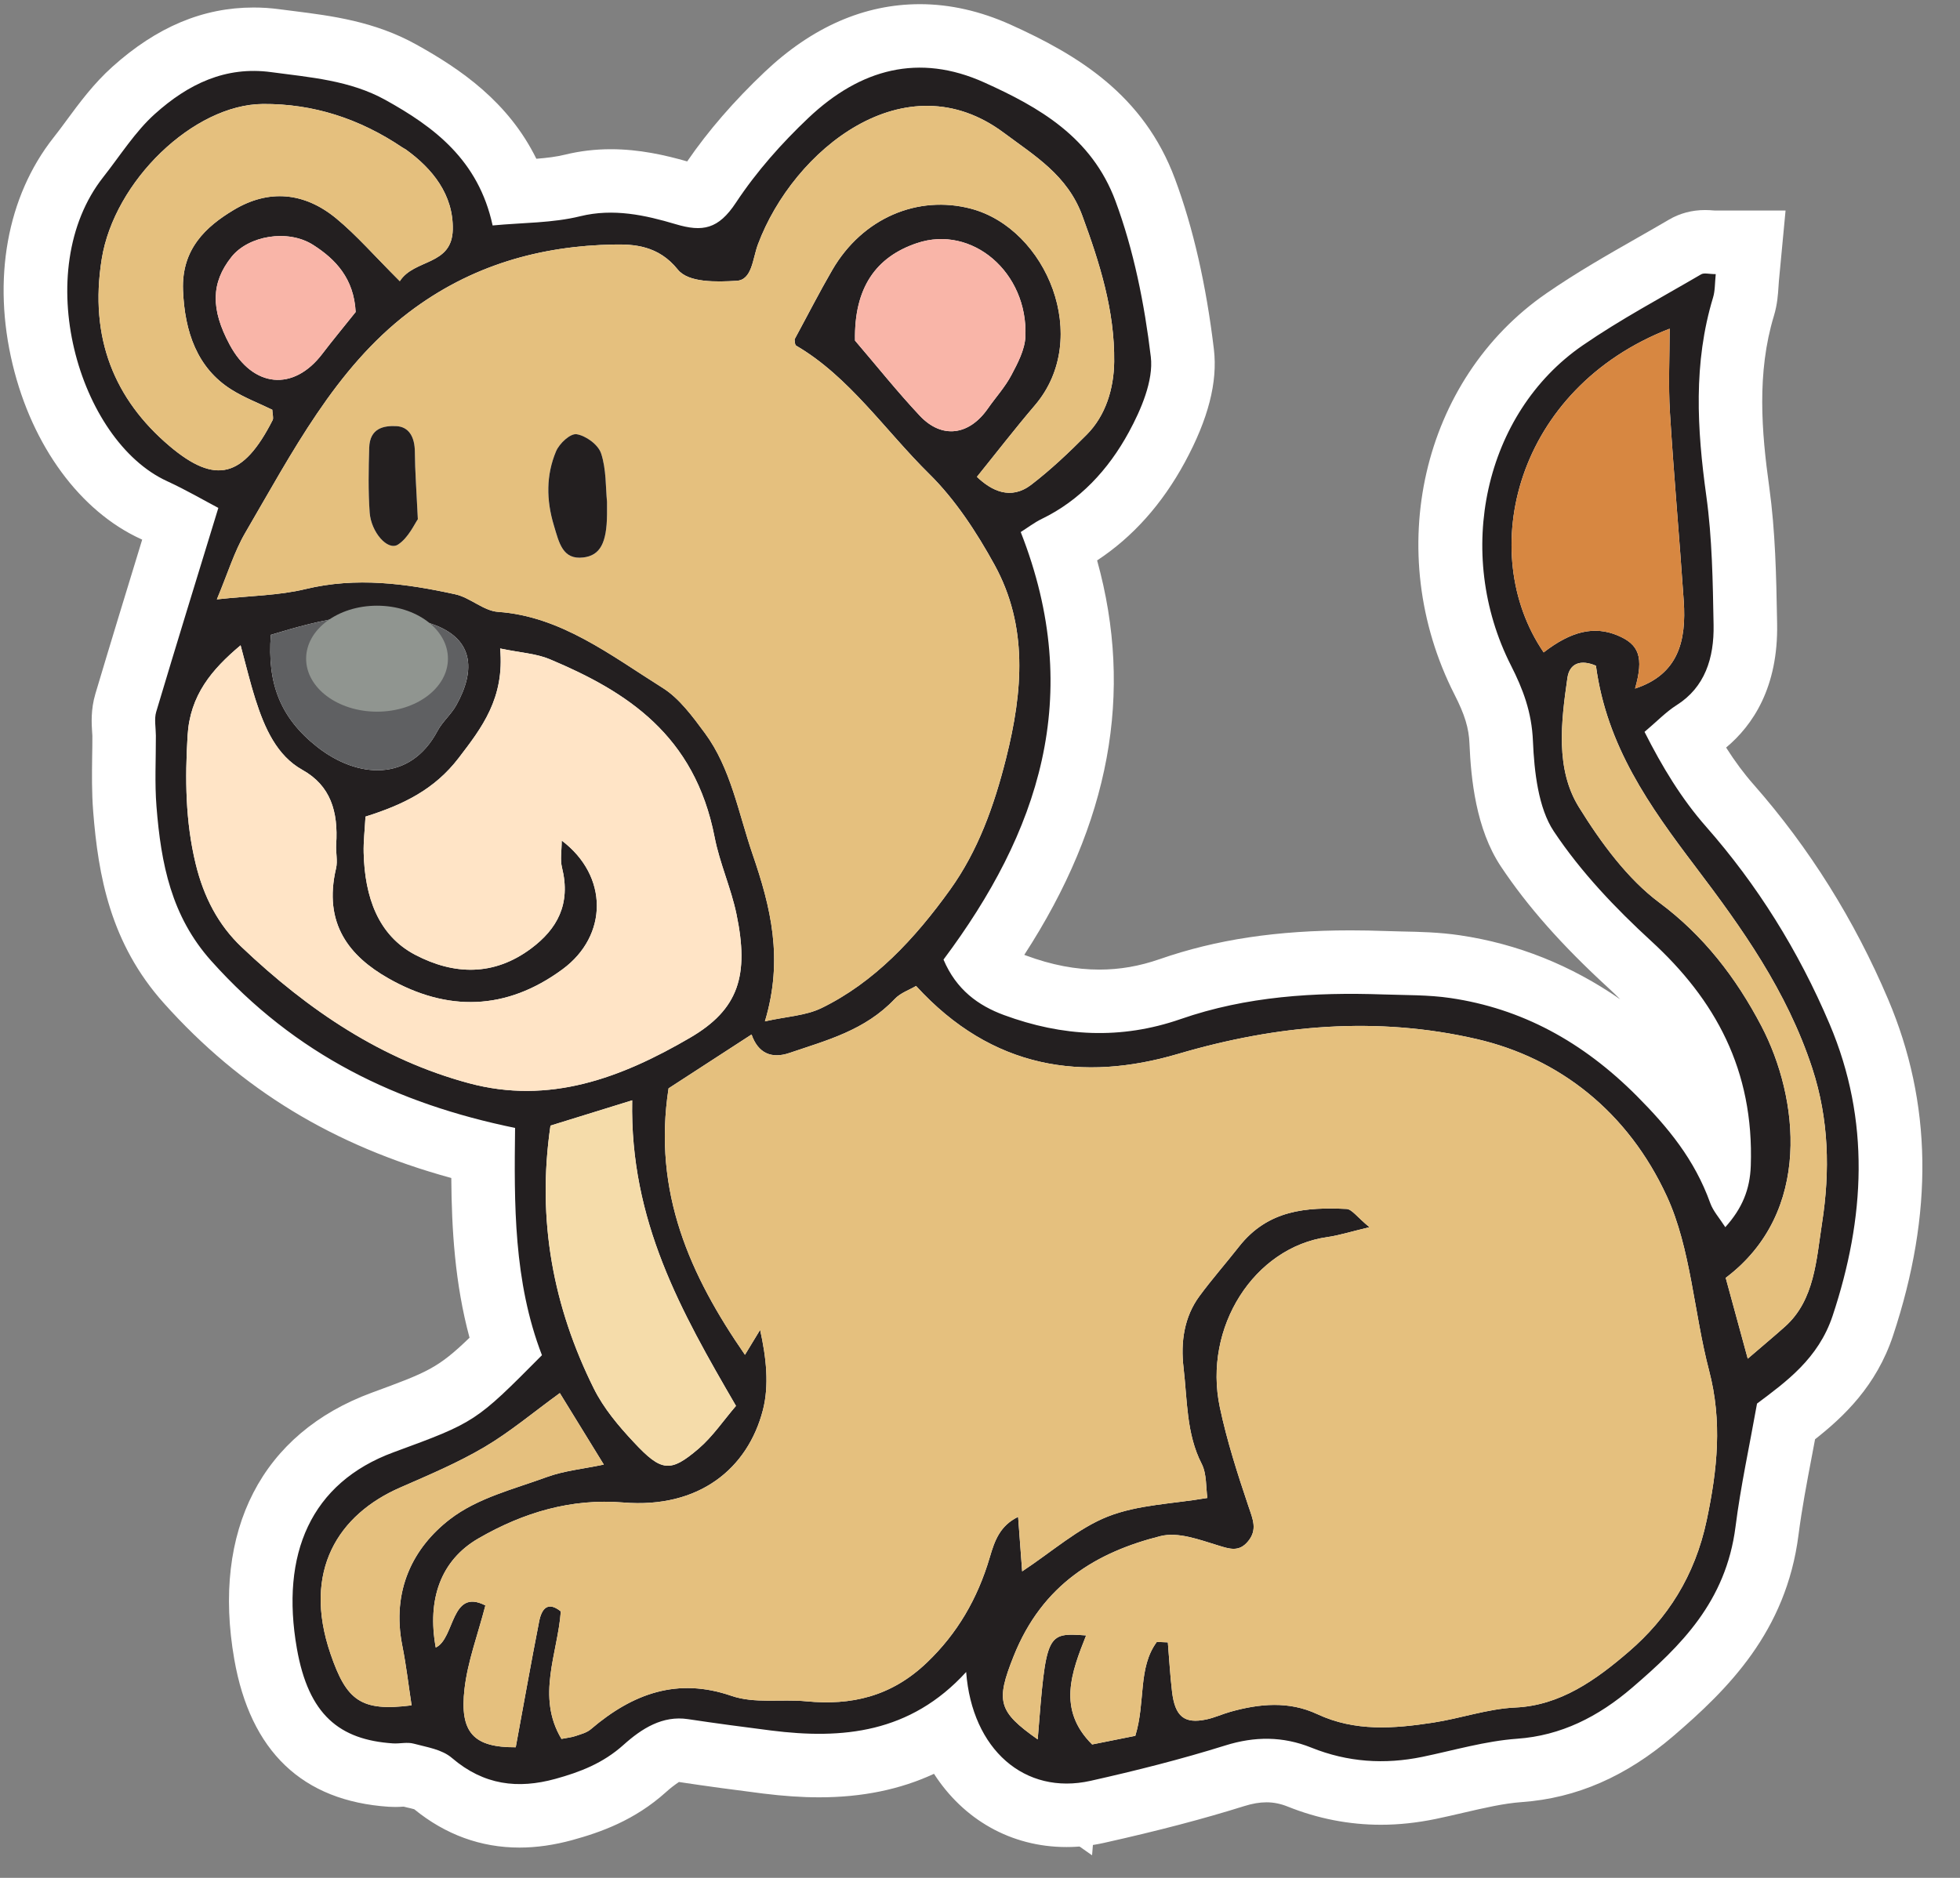 <?xml version="1.0" encoding="UTF-8" standalone="no"?><!DOCTYPE svg PUBLIC "-//W3C//DTD SVG 1.1//EN" "http://www.w3.org/Graphics/SVG/1.1/DTD/svg11.dtd"><svg width="100%" height="100%" viewBox="0 0 48 46" version="1.1" xmlns="http://www.w3.org/2000/svg" xmlns:xlink="http://www.w3.org/1999/xlink" xml:space="preserve" xmlns:serif="http://www.serif.com/" style="fill-rule:evenodd;clip-rule:evenodd;stroke-linejoin:round;stroke-miterlimit:2;"><rect x="0" y="0" width="48" height="46" fill="#808080" stroke="none"/><g><path d="M6.838,7.315c0,0 -0.003,-0.003 -0.005,-0.004l0.005,0.004Zm0.036,0.131l0.056,-0.07c-0.025,-0.018 -0.053,-0.037 -0.084,-0.057c0,0.001 0.024,0.019 0.024,0.019c-0.012,0 -0.023,0.001 -0.033,0.002c0.004,0.01 0.013,0.045 0.037,0.106m15.744,0.475c0.216,0.259 0.426,0.508 0.635,0.749c0.06,-0.081 0.112,-0.154 0.142,-0.208c0.048,-0.092 0.133,-0.25 0.164,-0.334c-0.002,-0.22 -0.078,-0.426 -0.214,-0.566c-0.09,-0.095 -0.198,-0.15 -0.294,-0.15c-0.032,0 -0.066,0.006 -0.101,0.018c-0.184,0.063 -0.342,0.116 -0.414,0.393l0.082,0.098Zm16.448,5.975c0.186,0 0.37,0.017 0.554,0.054c-0.026,-0.363 -0.055,-0.727 -0.083,-1.089c-0.049,-0.623 -0.097,-1.246 -0.14,-1.869c-0.291,0.377 -0.511,0.799 -0.654,1.258c-0.174,0.562 -0.212,1.141 -0.119,1.679c0.147,-0.022 0.293,-0.033 0.442,-0.033m-30.699,2.809c0.09,0.136 0.212,0.25 0.363,0.369c0.24,0.189 0.436,0.239 0.513,0.239c0.007,-0.001 0.049,-0.043 0.1,-0.139c0.113,-0.214 0.24,-0.381 0.347,-0.51c-0.164,-0.027 -0.331,-0.041 -0.506,-0.041c-0.263,0 -0.531,0.029 -0.817,0.082m-2.215,3.164c0.03,0.329 0.08,0.631 0.151,0.923c0.075,0.31 0.175,0.572 0.306,0.798c0.016,-0.198 0.045,-0.381 0.079,-0.547l0,-0.004c-0.011,-0.153 -0.017,-0.306 -0.007,-0.455c0.018,-0.281 -0.021,-0.374 -0.021,-0.375c-0.186,-0.102 -0.355,-0.216 -0.508,-0.34m4.322,1.218c0.064,0.739 0.323,0.875 0.415,0.923c0.24,0.126 0.453,0.19 0.636,0.19c0.115,0 0.298,-0.022 0.553,-0.213c0.164,-0.122 0.197,-0.19 0.197,-0.192c0,0 0.009,-0.049 -0.022,-0.17c-0.087,-0.353 -0.071,-0.659 -0.058,-0.883c0.002,-0.048 0.006,-0.098 0.006,-0.152l0,-0.758c-0.538,0.594 -1.135,0.98 -1.727,1.255m1.984,-7.638c1.629,0.157 2.906,0.988 4.036,1.724c0.189,0.122 0.376,0.244 0.564,0.362c0.654,0.41 1.1,1.016 1.459,1.504c0.628,0.85 0.907,1.797 1.154,2.633c0.073,0.251 0.147,0.502 0.232,0.747c0.229,0.669 0.454,1.399 0.555,2.203c0.514,-0.431 1.021,-1.003 1.549,-1.738c0.477,-0.666 0.823,-1.494 1.124,-2.688c0.406,-1.613 0.365,-2.693 -0.136,-3.608c-0.45,-0.821 -0.885,-1.433 -1.33,-1.871c-0.378,-0.373 -0.724,-0.762 -1.057,-1.137c-0.629,-0.708 -1.221,-1.377 -1.894,-1.769c-0.255,-0.145 -0.7,-0.505 -0.792,-1.24l-0.03,-0.127c-0.092,0.003 -0.283,0.005 -0.284,0.005c-0.381,0 -1.525,-0.002 -2.223,-0.873c-0.011,-0.015 -0.062,-0.031 -0.235,-0.031l-0.083,0.001c-1.62,0.028 -2.968,0.47 -4.122,1.351c-1.234,0.942 -2.099,2.351 -2.977,3.869c0.3,-0.036 0.607,-0.053 0.924,-0.053c0.985,0 1.903,0.174 2.592,0.326c0.385,0.085 0.682,0.248 0.897,0.368c0.026,0.013 0.051,0.028 0.077,0.042m2.235,5.9c0.946,0.714 1.484,1.754 1.478,2.856c-0.004,0.883 -0.358,1.718 -0.987,2.368c0.294,-0.14 0.604,-0.305 0.933,-0.498c0.479,-0.279 0.607,-0.353 0.395,-1.366c-0.047,-0.229 -0.13,-0.483 -0.218,-0.751c-0.111,-0.343 -0.238,-0.732 -0.321,-1.155c-0.294,-1.517 -1.136,-2.288 -2.482,-2.938c-0.061,0.149 -0.129,0.291 -0.2,0.426l1.402,1.058Zm16.523,20.86c0.602,0 1.174,0.125 1.7,0.37c0.261,0.123 0.553,0.18 0.919,0.18c0.338,0 0.707,-0.05 1.023,-0.098c0.227,-0.034 0.453,-0.088 0.679,-0.141c0.446,-0.103 0.95,-0.22 1.502,-0.246c0.598,-0.027 1.167,-0.418 1.839,-0.996c0.74,-0.638 1.197,-1.41 1.398,-2.362c0.268,-1.274 0.29,-2.129 0.074,-2.95c-0.151,-0.577 -0.254,-1.154 -0.353,-1.712c-0.153,-0.857 -0.298,-1.667 -0.587,-2.295c-0.728,-1.582 -1.971,-2.616 -3.593,-2.991c-0.812,-0.187 -1.656,-0.282 -2.51,-0.282c-1.282,0 -2.596,0.204 -4.017,0.622c-0.885,0.262 -1.747,0.394 -2.563,0.394c-1.64,0 -3.118,-0.515 -4.409,-1.535c-0.736,0.521 -1.519,0.779 -2.18,0.997l-0.305,0.102c-0.271,0.093 -0.545,0.14 -0.811,0.14c-0.261,0 -0.51,-0.045 -0.741,-0.129l-0.439,0.285c-0.042,0.853 0.102,1.675 0.455,2.55l0.999,-1.638l0.838,3.766c0.236,1.062 0.254,1.915 0.057,2.684c-0.548,2.13 -2.293,3.453 -4.554,3.453c-0.163,0 -0.33,-0.007 -0.501,-0.021c-0.109,-0.009 -0.215,-0.014 -0.32,-0.014l-0.009,0l0.535,0.434l-0.057,0.809c-0.012,0.174 -0.033,0.344 -0.059,0.507c0.522,-0.198 1.056,-0.296 1.606,-0.296c0.521,0 1.053,0.092 1.584,0.275c0.099,0.035 0.361,0.035 0.447,0.035l0.42,-0.003c0.205,0 0.411,0.005 0.613,0.025c0.117,0.01 0.231,0.017 0.344,0.017c0.574,0 0.989,-0.163 1.389,-0.546c0.527,-0.505 0.893,-1.122 1.117,-1.888c0.137,-0.463 0.421,-1.428 1.512,-1.954l2.06,-0.994l0.075,1.01c0.056,-0.025 0.113,-0.048 0.171,-0.071c0.362,-0.142 0.725,-0.234 1.078,-0.301c-0.091,-0.434 -0.125,-0.846 -0.156,-1.212c-0.013,-0.166 -0.027,-0.333 -0.046,-0.498c-0.128,-1.094 0.108,-2.084 0.683,-2.866c0.2,-0.27 0.411,-0.529 0.623,-0.787c0.124,-0.151 0.247,-0.301 0.368,-0.455c1.078,-1.375 2.485,-1.534 3.45,-1.534c0.16,0 0.321,0.004 0.483,0.012c0.662,0.027 1.07,0.418 1.29,0.628c0.05,0.048 0.11,0.106 0.188,0.17l2.418,1.986l-3.043,0.729c-0.151,0.036 -0.281,0.07 -0.398,0.101c-0.301,0.078 -0.536,0.135 -0.774,0.169c-0.385,0.054 -0.74,0.29 -1.003,0.664c-0.33,0.472 -0.451,1.07 -0.33,1.642c0.163,0.771 0.412,1.537 0.655,2.256c0.148,0.43 0.484,1.401 -0.279,2.332c-0.399,0.488 -0.953,0.758 -1.56,0.758c-0.039,0 -0.075,-0.002 -0.112,-0.004l0.068,0.832c0.369,-0.077 0.716,-0.115 1.049,-0.115m-18.491,5.049c-0.949,0 -1.815,-0.316 -2.58,-0.939c-0.058,-0.018 -0.12,-0.03 -0.179,-0.044c-0.027,-0.006 -0.053,-0.013 -0.08,-0.02c-0.079,0.005 -0.143,0.008 -0.207,0.008l-0.161,-0.005c-2.114,-0.142 -3.385,-1.356 -3.78,-3.609c-0.554,-3.162 0.673,-5.543 3.367,-6.534c1.354,-0.498 1.616,-0.594 2.394,-1.347c-0.359,-1.329 -0.438,-2.659 -0.447,-3.912c-2.892,-0.792 -5.151,-2.172 -7.038,-4.281c-1.312,-1.466 -1.608,-3.124 -1.732,-4.698c-0.037,-0.471 -0.03,-0.917 -0.025,-1.349c0.003,-0.168 0.006,-0.337 0.005,-0.504l-0.005,-0.078c-0.014,-0.21 -0.038,-0.561 0.08,-0.954c0.371,-1.245 0.752,-2.489 1.145,-3.773c-0.011,-0.005 -0.024,-0.011 -0.036,-0.017c-1.484,-0.68 -2.656,-2.277 -3.136,-4.271c-0.504,-2.089 -0.139,-4.116 1,-5.56c0.108,-0.135 0.213,-0.278 0.318,-0.421c0.311,-0.422 0.664,-0.901 1.122,-1.312c1.09,-0.979 2.221,-1.454 3.46,-1.454c0.208,0 0.42,0.013 0.638,0.043l0.347,0.044c0.923,0.117 1.971,0.249 2.995,0.817c1.1,0.609 2.262,1.413 2.945,2.801c0.259,-0.02 0.493,-0.049 0.704,-0.101c0.359,-0.088 0.737,-0.133 1.12,-0.133c0.696,0 1.329,0.144 1.87,0.299c0.513,-0.749 1.152,-1.486 1.901,-2.195c1.162,-1.099 2.439,-1.657 3.797,-1.657c0.735,0 1.482,0.169 2.22,0.501c1.638,0.74 3.259,1.71 4.028,3.779c0.444,1.193 0.765,2.598 0.953,4.176c0.095,0.801 -0.138,1.707 -0.712,2.766c-0.556,1.025 -1.276,1.83 -2.148,2.404c0.902,3.25 0.314,6.432 -1.784,9.662c0.012,0.005 0.026,0.011 0.04,0.015c0.631,0.234 1.219,0.346 1.799,0.346c0.5,0 0.983,-0.084 1.477,-0.256c1.383,-0.481 2.868,-0.705 4.676,-0.705c0.285,0 0.571,0.006 0.857,0.016l0.395,0.011c0.43,0.008 0.919,0.019 1.42,0.093c1.414,0.208 2.73,0.735 3.931,1.569c-0.094,-0.094 -0.192,-0.188 -0.293,-0.281c-1.142,-1.049 -1.978,-1.994 -2.63,-2.974c-0.615,-0.924 -0.733,-2.159 -0.769,-3.007c-0.015,-0.383 -0.115,-0.711 -0.369,-1.208c-1.772,-3.492 -0.803,-7.715 2.255,-9.825c0.738,-0.51 1.496,-0.942 2.229,-1.36c0.258,-0.147 0.515,-0.294 0.771,-0.444c0.264,-0.155 0.563,-0.235 0.886,-0.235c0.07,0 0.149,0.005 0.238,0.012l1.731,0l-0.163,1.725l-0.01,0.139c-0.012,0.184 -0.027,0.435 -0.113,0.718c-0.421,1.388 -0.303,2.837 -0.113,4.196c0.15,1.092 0.171,2.177 0.19,3.226l0.002,0.114c0.03,1.562 -0.597,2.493 -1.249,3.037c0.221,0.347 0.442,0.644 0.68,0.913c1.356,1.543 2.462,3.309 3.287,5.252c1.078,2.541 1.118,5.239 0.119,8.246c-0.407,1.224 -1.204,1.98 -1.908,2.533c-0.025,0.132 -0.049,0.264 -0.074,0.394c-0.129,0.677 -0.25,1.316 -0.331,1.948c-0.303,2.377 -1.737,3.786 -3.056,4.92c-1.161,0.997 -2.379,1.53 -3.724,1.626c-0.437,0.031 -0.92,0.143 -1.428,0.261c-0.23,0.054 -0.459,0.106 -0.688,0.154c-0.448,0.092 -0.895,0.14 -1.33,0.14c-0.783,0 -1.551,-0.151 -2.285,-0.446c-0.175,-0.07 -0.344,-0.104 -0.518,-0.104c-0.166,0 -0.345,0.03 -0.545,0.093c-1.006,0.315 -2.094,0.601 -3.422,0.898c-0.31,0.07 -0.622,0.105 -0.929,0.105c-1.368,0 -2.528,-0.679 -3.247,-1.794c-0.831,0.386 -1.763,0.576 -2.811,0.576c-0.427,0 -0.877,-0.031 -1.376,-0.093c-0.689,-0.087 -1.376,-0.179 -2.063,-0.283c0.01,0.006 -0.09,0.048 -0.313,0.248c-0.769,0.692 -1.595,0.983 -2.301,1.177c-0.441,0.12 -0.873,0.182 -1.284,0.182" style="fill:#fff;fill-rule:nonzero;"/><path d="M24.517,43.88c-0.704,-0.496 -1.151,-0.977 -1.361,-1.521c-0.847,0.596 -1.825,0.897 -2.917,0.897c-0.21,0 -0.423,-0.011 -0.641,-0.032c-0.104,-0.01 -0.21,-0.011 -0.317,-0.011l-0.419,0.002c-0.429,0 -0.938,-0.024 -1.46,-0.203c-0.206,-0.071 -0.392,-0.106 -0.57,-0.106c-0.262,0 -0.686,0.066 -1.352,0.634c-0.322,0.275 -0.657,0.383 -0.836,0.442c-0.183,0.062 -0.327,0.095 -0.506,0.124l-0.173,0.033l-0.039,0.211c0,0 -1.318,0.006 -1.319,0.006c-0.364,0 -1.462,-0.002 -2.2,-0.833c-0.297,-0.333 -0.455,-0.709 -0.536,-1.066l-0.366,0.172l-0.363,-1.991c-0.342,-1.873 0.312,-3.44 1.795,-4.299c1.273,-0.734 2.577,-1.107 3.878,-1.107c0.19,0 0.382,0.008 0.576,0.024c0.083,0.007 0.166,0.01 0.245,0.01c0.77,0 1.271,-0.321 1.493,-0.956l-0.164,-0.238c-1.26,-1.822 -2.64,-4.338 -2.129,-7.649l0.106,-0.687l4.28,-2.779l0.384,1.104c0.524,-0.186 0.891,-0.358 1.178,-0.659c0.287,-0.304 0.602,-0.46 0.789,-0.554l0.072,-0.036l1.075,-0.602l0.862,0.893c0.914,1.002 1.943,1.489 3.145,1.489c0.518,0 1.084,-0.09 1.682,-0.267c1.688,-0.497 3.335,-0.749 4.897,-0.749c1.088,0 2.169,0.121 3.209,0.361c2.56,0.591 4.591,2.268 5.719,4.721c0.457,0.99 0.644,2.037 0.825,3.05c0.092,0.521 0.18,1.013 0.299,1.469c0.432,1.644 0.223,3.138 -0.039,4.382c-0.341,1.62 -1.153,2.991 -2.411,4.076c-0.956,0.823 -2.145,1.674 -3.728,1.746c-0.267,0.013 -0.594,0.088 -0.94,0.169c-0.305,0.071 -0.608,0.14 -0.914,0.187c-0.431,0.066 -0.945,0.132 -1.492,0.132c-0.826,0 -1.557,-0.154 -2.236,-0.471c-0.114,-0.054 -0.236,-0.078 -0.382,-0.078c-0.179,0 -0.395,0.035 -0.662,0.109c-0.048,0.013 -0.095,0.033 -0.143,0.049c-0.181,0.065 -0.363,0.125 -0.549,0.163c-0.205,0.044 -0.398,0.065 -0.587,0.065c-0.068,0 -0.138,-0.003 -0.207,-0.009l-0.052,0.169l-2.179,0.434l-0.092,1.148l-2.228,-1.568Z" style="fill:#fff;fill-rule:nonzero;"/><path d="M21.416,7.951c0.575,0.501 1.065,1.053 1.518,1.563c0.13,0.148 0.258,0.292 0.385,0.431c0.276,-0.345 0.555,-0.692 0.842,-1.028c0.361,-0.421 0.269,-0.954 0.181,-1.235c-0.166,-0.529 -0.552,-0.958 -0.962,-1.066c-0.116,-0.031 -0.235,-0.047 -0.352,-0.047c-0.522,0 -0.996,0.3 -1.3,0.824c-0.106,0.183 -0.21,0.369 -0.312,0.558m-4.173,16.621c0.312,-1.039 0.14,-1.906 -0.284,-3.144c-0.099,-0.289 -0.187,-0.583 -0.273,-0.877c-0.191,-0.646 -0.371,-1.257 -0.673,-1.667c-0.182,-0.247 -0.455,-0.618 -0.608,-0.713c-0.204,-0.128 -0.405,-0.26 -0.607,-0.391c-0.972,-0.633 -1.811,-1.179 -2.709,-1.24c-0.536,-0.037 -0.943,-0.262 -1.212,-0.41c-0.04,-0.022 -0.079,-0.047 -0.12,-0.066c-0.766,-0.166 -1.344,-0.24 -1.866,-0.24c-0.374,0 -0.716,0.038 -1.044,0.118c-0.561,0.135 -1.085,0.177 -1.641,0.221c-0.23,0.018 -0.47,0.037 -0.726,0.065l-2.623,0.286l1.019,-2.433c0.079,-0.189 0.149,-0.37 0.215,-0.542c0.161,-0.418 0.327,-0.851 0.571,-1.271l0.384,-0.663c1.069,-1.858 2.175,-3.78 4.011,-5.182c1.678,-1.279 3.68,-1.947 5.954,-1.988l0.138,-0.001c0.343,0 1.258,0 2.103,0.645c0.912,-2.063 2.999,-4.041 5.448,-4.041c0.992,0 1.967,0.336 2.817,0.971l0.273,0.199c0.755,0.548 1.694,1.23 2.175,2.541c0.434,1.178 0.895,2.567 0.875,4.133c-0.013,1.129 -0.411,2.144 -1.122,2.859c-0.391,0.396 -0.92,0.91 -1.519,1.368c-0.112,0.087 -0.229,0.163 -0.35,0.229c1.002,2.026 0.69,4.058 0.297,5.618c-0.4,1.589 -0.897,2.743 -1.612,3.74c-1.185,1.652 -2.37,2.73 -3.733,3.395c-0.46,0.224 -0.904,0.299 -1.296,0.365c-0.136,0.023 -0.28,0.046 -0.432,0.08l-2.593,0.581l0.763,-2.545Z" style="fill:#fff;fill-rule:nonzero;"/><path d="M12.894,28.278c-0.611,0 -1.224,-0.082 -1.823,-0.243c-2.184,-0.59 -4.221,-1.804 -6.228,-3.711c-0.764,-0.725 -1.29,-1.668 -1.564,-2.801c-0.322,-1.333 -0.297,-2.623 -0.238,-3.598c0.098,-1.639 1.041,-2.63 1.851,-3.31l1.862,-1.56l0.639,2.344l0.121,0.462c0.073,0.278 0.141,0.541 0.222,0.799c0.195,0.606 0.339,0.792 0.425,0.84c0.32,0.178 0.66,0.432 0.946,0.791c0.409,-0.182 0.673,-0.386 0.889,-0.667c0.544,-0.712 0.756,-1.015 0.703,-1.598l-0.191,-2.091l2.057,0.428c0.148,0.031 0.284,0.052 0.409,0.073c0.329,0.054 0.703,0.115 1.093,0.28c1.974,0.83 4.32,2.204 4.959,5.493c0.047,0.236 0.134,0.503 0.226,0.784c0.104,0.322 0.223,0.686 0.305,1.081c0.287,1.375 0.407,3.358 -1.872,4.688c-1.113,0.65 -2.821,1.516 -4.791,1.516" style="fill:#fff;fill-rule:nonzero;"/><path d="M5.356,13.078c-0.961,0 -1.724,-0.553 -2.214,-0.968c-1.814,-1.538 -2.57,-3.617 -2.186,-6.01c0.426,-2.657 3.035,-5.091 5.473,-5.107l0.001,0c1.539,0 2.953,0.438 4.253,1.302c0.06,0.035 0.116,0.071 0.172,0.11c1.513,1.09 1.807,2.372 1.789,3.255c-0.035,1.52 -1.224,2.049 -1.615,2.222c-0.013,0.006 -0.026,0.011 -0.038,0.017l-0.934,1.452l-1.364,-1.361c-0.214,-0.214 -0.406,-0.413 -0.586,-0.6c-0.335,-0.347 -0.598,-0.62 -0.862,-0.838c-0.104,-0.087 -0.259,-0.19 -0.395,-0.19c-0.111,0 -0.24,0.063 -0.328,0.116c-0.495,0.299 -0.491,0.418 -0.486,0.57c0.035,0.912 0.331,1.099 0.457,1.178c0.132,0.083 0.314,0.165 0.507,0.252c0.118,0.053 0.234,0.106 0.348,0.161l0.836,0.406l0.039,0.928c0.02,0.136 0.076,0.569 -0.166,1.037c-0.257,0.503 -1.054,2.068 -2.701,2.068" style="fill:#fff;fill-rule:nonzero;"/><path d="M38.207,17.639l-0.755,0.586l-0.933,-1.367c-1.075,-1.578 -1.348,-3.595 -0.747,-5.531c0.663,-2.137 2.324,-3.859 4.556,-4.726l2.117,-0.821l0,2.272c0,0.228 -0.003,0.454 -0.006,0.679c-0.007,0.449 -0.014,0.873 0.011,1.273c0.052,0.874 0.12,1.744 0.188,2.615c0.052,0.664 0.104,1.33 0.149,1.995c0.164,2.419 -1.138,3.364 -2.261,3.731l-2.778,0.91l0.459,-1.616Z" style="fill:#fff;fill-rule:nonzero;"/><path d="M16.356,37.46c-0.975,0 -1.6,-0.67 -1.974,-1.071c-0.42,-0.45 -0.894,-1.002 -1.234,-1.685c-1.17,-2.356 -1.576,-4.831 -1.207,-7.356l0.143,-0.97l4.962,-1.537l-0.01,2.144c-0.051,2.572 1.107,4.564 2.333,6.672l0.555,0.956l-0.72,0.839c-0.083,0.097 -0.162,0.197 -0.241,0.297c-0.232,0.291 -0.495,0.621 -0.842,0.918c-0.323,0.277 -0.926,0.793 -1.765,0.793" style="fill:#fff;fill-rule:nonzero;"/><path d="M40.483,30.694l0.844,-0.634c1.491,-1.124 0.935,-3.238 0.434,-4.2c-0.561,-1.072 -1.231,-1.89 -2.052,-2.501c-0.825,-0.615 -1.576,-1.494 -2.364,-2.767c-0.894,-1.443 -0.657,-3.103 -0.5,-4.202c0.145,-1.008 0.937,-1.711 1.925,-1.711c0.305,0 0.616,0.067 0.926,0.199l0.812,0.348l0.118,0.875c0.207,1.546 1.054,2.764 2.139,4.197c1.186,1.565 2.404,3.271 3.094,5.387c0.457,1.396 0.555,2.873 0.3,4.514l-0.049,0.337c-0.128,0.915 -0.304,2.169 -1.347,3.109c-0.176,0.158 -0.356,0.312 -0.579,0.501l-2.236,1.922l-1.465,-5.374Z" style="fill:#fff;fill-rule:nonzero;"/><path d="M9.525,43.371c-2.097,0 -2.662,-1.651 -2.902,-2.356c-0.883,-2.58 0.119,-4.935 2.551,-6l0.197,-0.085c0.609,-0.265 1.183,-0.515 1.702,-0.821c0.359,-0.211 0.728,-0.493 1.121,-0.791c0.197,-0.15 0.397,-0.302 0.602,-0.451l1.36,-0.988l3.112,5.064l-2.16,0.455c-0.181,0.038 -0.358,0.07 -0.528,0.099c-0.266,0.047 -0.496,0.087 -0.656,0.146c-0.194,0.072 -0.394,0.139 -0.593,0.206c-0.535,0.18 -1.04,0.35 -1.363,0.598c-0.534,0.411 -0.72,0.908 -0.59,1.566c0.072,0.36 0.124,0.724 0.176,1.089l0.063,0.439l0.241,1.576l-1.583,0.201c-0.281,0.036 -0.527,0.053 -0.75,0.053" style="fill:#fff;fill-rule:nonzero;"/><path d="M23.295,12.121c-0.7,0 -1.376,-0.31 -1.903,-0.872c-0.41,-0.437 -0.791,-0.891 -1.159,-1.33c-0.157,-0.187 -0.315,-0.377 -0.476,-0.563l-0.362,-0.424l-0.011,-0.558c-0.038,-1.935 0.874,-3.317 2.57,-3.89c0.356,-0.121 0.726,-0.182 1.097,-0.182c0.953,0 1.856,0.394 2.54,1.108c0.729,0.761 1.12,1.818 1.074,2.903c-0.029,0.681 -0.328,1.24 -0.525,1.61c-0.163,0.306 -0.354,0.555 -0.508,0.756c-0.055,0.072 -0.111,0.144 -0.163,0.219c-0.541,0.777 -1.334,1.223 -2.174,1.223" style="fill:#fff;fill-rule:nonzero;"/><path d="M9.242,20.424c-0.829,0 -1.695,-0.322 -2.437,-0.905c-1.291,-1.016 -1.855,-2.352 -1.722,-4.085l0.08,-1.058l1.015,-0.31c0.872,-0.268 1.895,-0.552 3.005,-0.552c0.578,0 1.145,0.078 1.686,0.233c1.221,0.349 1.743,1.069 1.965,1.611c0.232,0.563 0.367,1.485 -0.306,2.683c-0.131,0.234 -0.279,0.411 -0.386,0.539c-0.026,0.031 -0.054,0.061 -0.076,0.094c-0.581,1.098 -1.618,1.75 -2.824,1.75" style="fill:#fff;fill-rule:nonzero;"/><path d="M6.806,10.861c-1.046,0 -1.975,-0.611 -2.549,-1.677c-0.768,-1.428 -0.703,-2.725 0.193,-3.856c0.548,-0.689 1.453,-1.1 2.42,-1.1c0.595,0 1.16,0.159 1.633,0.458c1.107,0.705 1.699,1.674 1.761,2.877l0.03,0.591l-0.661,0.824c-0.178,0.221 -0.339,0.419 -0.495,0.625c-0.615,0.812 -1.443,1.258 -2.332,1.258" style="fill:#fff;fill-rule:nonzero;"/><path d="M14.192,15.219c-1.034,0 -1.739,-0.615 -2.095,-1.826l-0.022,-0.075c-0.302,-1.006 -0.266,-1.968 0.107,-2.858c0.285,-0.684 1.037,-1.379 1.918,-1.379l0.121,0l0.141,0.021c0.691,0.104 1.548,0.658 1.835,1.512c0.16,0.48 0.184,0.945 0.202,1.284c0.004,0.085 0.008,0.165 0.015,0.241l0.008,0.077l0,0.404c-0.018,2.127 -1.375,2.515 -1.957,2.583c-0.096,0.011 -0.187,0.016 -0.273,0.016" style="fill:#fff;fill-rule:nonzero;"/><path d="M9.635,14.928c-1.217,0 -2.055,-1.175 -2.133,-2.263c-0.044,-0.609 -0.031,-1.196 -0.014,-1.746c0.035,-1.2 0.917,-2.038 2.146,-2.038l0.13,0.003c1.141,0.048 1.943,0.943 1.951,2.176c0.002,0.291 0.019,0.579 0.039,0.941l0.059,1.197l-0.294,0.398c-0.159,0.274 -0.438,0.737 -0.934,1.054c-0.285,0.182 -0.613,0.278 -0.95,0.278" style="fill:#fff;fill-rule:nonzero;"/><path d="M9.233,18.988c-1.846,0 -3.291,-1.253 -3.291,-2.852c0,-1.6 1.445,-2.853 3.291,-2.853c1.846,0 3.292,1.253 3.292,2.853c0,1.599 -1.446,2.852 -3.292,2.852" style="fill:#fff;fill-rule:nonzero;"/><path d="M8.71,7.643c-0.042,-0.818 -0.489,-1.292 -1.042,-1.644c-0.618,-0.394 -1.586,-0.226 -2,0.296c-0.5,0.629 -0.512,1.277 -0.042,2.151c0.57,1.058 1.565,1.15 2.272,0.216c0.245,-0.322 0.503,-0.632 0.812,-1.019m-2.077,7.908c-0.09,1.187 0.227,2.03 1.135,2.745c0.977,0.769 2.273,0.878 2.948,-0.394c0.122,-0.228 0.329,-0.397 0.456,-0.623c0.474,-0.846 0.477,-1.692 -0.732,-2.038c-1.323,-0.38 -2.556,-0.072 -3.807,0.31m14.306,-7.208c0.532,0.621 1.038,1.257 1.586,1.84c0.543,0.578 1.21,0.483 1.668,-0.176c0.191,-0.274 0.418,-0.52 0.575,-0.817c0.154,-0.29 0.329,-0.622 0.344,-0.944c0.067,-1.577 -1.31,-2.746 -2.66,-2.289c-1,0.337 -1.538,1.091 -1.513,2.386m-10.859,33.431c-0.075,-0.486 -0.131,-0.977 -0.227,-1.457c-0.271,-1.361 0.268,-2.411 1.166,-3.103c0.683,-0.525 1.562,-0.735 2.368,-1.031c0.428,-0.157 0.889,-0.199 1.4,-0.307c-0.401,-0.653 -0.732,-1.19 -1.077,-1.751c-0.635,0.46 -1.214,0.95 -1.847,1.323c-0.662,0.39 -1.368,0.687 -2.065,0.992c-1.502,0.657 -2.402,2.029 -1.704,4.071c0.391,1.145 0.742,1.421 1.986,1.263m32.722,-8.492c0.402,-0.347 0.665,-0.564 0.92,-0.793c0.718,-0.647 0.759,-1.628 0.899,-2.53c0.198,-1.275 0.169,-2.541 -0.239,-3.791c-0.622,-1.9 -1.733,-3.448 -2.857,-4.932c-1.13,-1.491 -2.177,-2.962 -2.441,-4.929c-0.367,-0.157 -0.646,-0.066 -0.699,0.301c-0.155,1.08 -0.295,2.233 0.283,3.165c0.544,0.878 1.194,1.76 1.97,2.338c1.074,0.799 1.875,1.83 2.501,3.028c0.909,1.742 1.258,4.554 -0.877,6.163c0.158,0.581 0.323,1.185 0.54,1.98m-27.32,-6.329c-0.679,0.211 -1.329,0.412 -2.001,0.62c-0.34,2.322 0.073,4.45 1.061,6.438c0.245,0.493 0.611,0.924 0.978,1.316c0.679,0.73 0.897,0.751 1.59,0.158c0.34,-0.292 0.609,-0.691 0.914,-1.047c-1.343,-2.311 -2.601,-4.531 -2.542,-7.485m24.56,-10.086c1.064,-0.348 1.259,-1.172 1.192,-2.148c-0.104,-1.54 -0.244,-3.078 -0.338,-4.619c-0.041,-0.672 -0.007,-1.351 -0.007,-2.048c-3.771,1.463 -4.761,5.472 -3.085,7.929c0.674,-0.522 1.239,-0.653 1.808,-0.417c0.53,0.221 0.649,0.535 0.43,1.303m-30.251,-9.98c0.355,-0.552 1.277,-0.372 1.297,-1.262c0.019,-0.86 -0.504,-1.498 -1.143,-1.958c-0.029,-0.021 -0.062,-0.035 -0.091,-0.055c-1.053,-0.709 -2.187,-1.073 -3.415,-1.065c-1.695,0.012 -3.641,1.884 -3.948,3.798c-0.311,1.938 0.317,3.441 1.657,4.578c1.136,0.963 1.813,0.772 2.528,-0.631c0.027,-0.053 -0.003,-0.144 -0.008,-0.255c-0.326,-0.159 -0.682,-0.293 -1.004,-0.496c-0.832,-0.524 -1.143,-1.41 -1.182,-2.435c-0.038,-1.006 0.56,-1.554 1.238,-1.961c0.856,-0.516 1.731,-0.441 2.516,0.207c0.494,0.408 0.929,0.91 1.555,1.535m-0.84,13.116c-0.019,0.343 -0.052,0.614 -0.045,0.884c0.026,1.089 0.356,2.026 1.259,2.5c0.947,0.497 1.926,0.532 2.845,-0.156c0.627,-0.469 0.977,-1.076 0.753,-1.98c-0.048,-0.191 -0.007,-0.409 -0.007,-0.661c1.152,0.869 1.134,2.332 0.022,3.152c-1.383,1.02 -2.827,1.043 -4.268,0.223c-0.943,-0.537 -1.602,-1.329 -1.28,-2.696c0.043,-0.182 -0.01,-0.39 0.003,-0.584c0.053,-0.806 -0.138,-1.442 -0.829,-1.827c-0.624,-0.348 -0.923,-1.019 -1.149,-1.728c-0.133,-0.417 -0.234,-0.848 -0.363,-1.323c-0.708,0.594 -1.239,1.224 -1.298,2.211c-0.064,1.057 -0.055,2.1 0.197,3.139c0.199,0.822 0.558,1.503 1.124,2.04c1.644,1.562 3.442,2.763 5.562,3.335c1.976,0.534 3.735,-0.127 5.425,-1.114c1.194,-0.697 1.445,-1.531 1.133,-3.028c-0.133,-0.641 -0.41,-1.243 -0.535,-1.884c-0.487,-2.501 -2.15,-3.564 -4.034,-4.357c-0.335,-0.141 -0.71,-0.158 -1.218,-0.264c0.111,1.222 -0.451,1.945 -1.016,2.683c-0.593,0.775 -1.363,1.147 -2.281,1.435m-3.64,-5.321c0.835,-0.091 1.517,-0.094 2.17,-0.252c1.241,-0.3 2.456,-0.139 3.669,0.128c0.361,0.078 0.693,0.406 1.047,0.43c1.537,0.107 2.76,1.065 4.035,1.865c0.402,0.252 0.729,0.696 1.032,1.107c0.633,0.857 0.819,1.95 1.166,2.964c0.444,1.292 0.763,2.563 0.303,4.094c0.548,-0.122 1,-0.137 1.387,-0.326c1.283,-0.625 2.279,-1.688 3.15,-2.902c0.677,-0.943 1.072,-2.033 1.369,-3.214c0.414,-1.647 0.538,-3.24 -0.28,-4.735c-0.445,-0.811 -0.973,-1.612 -1.603,-2.233c-1.075,-1.058 -1.959,-2.383 -3.258,-3.141c-0.038,-0.022 -0.035,-0.138 -0.039,-0.155c0.321,-0.592 0.609,-1.157 0.925,-1.701c0.742,-1.277 2.098,-1.84 3.394,-1.499c1.859,0.491 2.967,3.176 1.566,4.816c-0.489,0.573 -0.953,1.175 -1.419,1.753c0.352,0.336 0.823,0.58 1.329,0.194c0.479,-0.367 0.928,-0.793 1.361,-1.229c0.461,-0.465 0.663,-1.12 0.671,-1.784c0.016,-1.258 -0.36,-2.434 -0.78,-3.577c-0.365,-0.995 -1.169,-1.47 -1.92,-2.03c-2.416,-1.806 -5.156,0.412 -6.024,2.73c-0.133,0.356 -0.141,0.872 -0.524,0.894c-0.49,0.028 -1.178,0.051 -1.44,-0.277c-0.473,-0.59 -1.075,-0.621 -1.559,-0.612c-1.792,0.032 -3.503,0.499 -5.037,1.669c-1.791,1.368 -2.846,3.424 -3.996,5.393c-0.27,0.463 -0.433,1.006 -0.695,1.63m23.019,25.538c0.09,0.004 0.18,0.007 0.27,0.011c0.034,0.402 0.056,0.805 0.103,1.205c0.072,0.613 0.3,0.797 0.841,0.683c0.201,-0.043 0.395,-0.133 0.594,-0.189c0.71,-0.198 1.425,-0.266 2.119,0.058c0.928,0.434 1.881,0.356 2.834,0.21c0.676,-0.103 1.343,-0.34 2.018,-0.371c1.1,-0.049 1.974,-0.673 2.784,-1.372c0.933,-0.804 1.614,-1.84 1.904,-3.218c0.261,-1.239 0.385,-2.42 0.057,-3.667c-0.371,-1.416 -0.445,-2.988 -1.032,-4.263c-0.955,-2.076 -2.642,-3.389 -4.656,-3.854c-2.44,-0.564 -4.88,-0.354 -7.317,0.364c-2.32,0.683 -4.544,0.383 -6.415,-1.665c-0.17,0.101 -0.379,0.168 -0.522,0.319c-0.733,0.773 -1.668,1.012 -2.58,1.323c-0.436,0.148 -0.767,0.008 -0.927,-0.453c-0.719,0.466 -1.37,0.89 -2.032,1.319c-0.394,2.551 0.531,4.588 1.871,6.527c0.156,-0.257 0.264,-0.433 0.371,-0.611c0.153,0.687 0.223,1.361 0.069,1.96c-0.369,1.435 -1.562,2.423 -3.421,2.269c-1.267,-0.104 -2.441,0.241 -3.546,0.88c-0.927,0.536 -1.26,1.497 -1.046,2.673c0.474,-0.223 0.365,-1.47 1.216,-1.031c-0.188,0.725 -0.432,1.366 -0.51,2.034c-0.129,1.092 0.231,1.445 1.253,1.44c0.192,-1.037 0.373,-2.064 0.574,-3.086c0.059,-0.299 0.206,-0.503 0.53,-0.242c-0.074,1.027 -0.608,2.083 0.016,3.123c0.147,-0.029 0.247,-0.037 0.342,-0.07c0.13,-0.045 0.274,-0.079 0.379,-0.169c1.036,-0.884 2.13,-1.266 3.437,-0.817c0.573,0.198 1.225,0.076 1.839,0.135c1.094,0.105 2.079,-0.111 2.957,-0.953c0.737,-0.705 1.236,-1.557 1.535,-2.573c0.121,-0.414 0.251,-0.777 0.694,-0.992c0.037,0.503 0.07,0.932 0.099,1.335c0.734,-0.484 1.374,-1.058 2.1,-1.344c0.751,-0.294 1.586,-0.308 2.436,-0.454c-0.037,-0.251 -0.014,-0.592 -0.139,-0.834c-0.378,-0.738 -0.351,-1.559 -0.444,-2.353c-0.076,-0.633 0.015,-1.251 0.391,-1.76c0.306,-0.415 0.645,-0.8 0.963,-1.205c0.716,-0.915 1.667,-0.971 2.637,-0.928c0.131,0.006 0.255,0.195 0.562,0.448c-0.467,0.111 -0.746,0.201 -1.029,0.241c-1.791,0.252 -3.05,2.206 -2.636,4.169c0.175,0.827 0.435,1.634 0.702,2.429c0.106,0.313 0.224,0.568 -0.008,0.852c-0.224,0.275 -0.458,0.189 -0.741,0.102c-0.459,-0.139 -0.973,-0.336 -1.409,-0.226c-1.545,0.39 -2.888,1.169 -3.594,2.943c-0.439,1.102 -0.382,1.352 0.59,2.036c0.208,-2.615 0.208,-2.615 1.186,-2.547c-0.358,0.903 -0.713,1.817 0.147,2.671c0.366,-0.073 0.75,-0.15 1.057,-0.211c0.255,-0.829 0.058,-1.664 0.527,-2.301m-15.058,-7.023c-0.697,-1.808 -0.681,-3.716 -0.658,-5.567c-2.886,-0.593 -5.374,-1.781 -7.441,-4.092c-0.977,-1.093 -1.23,-2.375 -1.341,-3.783c-0.046,-0.575 -0.013,-1.157 -0.015,-1.737c-0.001,-0.194 -0.044,-0.406 0.008,-0.58c0.489,-1.638 0.994,-3.271 1.522,-4.996c-0.341,-0.179 -0.79,-0.441 -1.255,-0.655c-2.173,-0.996 -3.373,-5.156 -1.561,-7.452c0.412,-0.523 0.781,-1.112 1.259,-1.541c0.819,-0.737 1.734,-1.177 2.849,-1.027c0.958,0.129 1.926,0.199 2.797,0.68c1.186,0.658 2.281,1.468 2.628,3.076c0.749,-0.071 1.465,-0.058 2.146,-0.226c0.811,-0.199 1.589,-0.028 2.334,0.194c0.663,0.198 1.049,0.125 1.479,-0.527c0.507,-0.767 1.125,-1.46 1.775,-2.076c1.274,-1.204 2.708,-1.589 4.308,-0.867c1.334,0.602 2.628,1.334 3.211,2.902c0.446,1.201 0.711,2.522 0.866,3.819c0.069,0.581 -0.241,1.297 -0.536,1.84c-0.508,0.937 -1.216,1.685 -2.132,2.128c-0.184,0.089 -0.352,0.219 -0.518,0.323c1.584,4.027 0.425,7.375 -1.891,10.473c0.313,0.739 0.852,1.127 1.481,1.359c1.429,0.526 2.859,0.608 4.325,0.099c1.613,-0.561 3.287,-0.662 4.966,-0.604c0.548,0.019 1.102,0.008 1.643,0.088c1.738,0.256 3.235,1.064 4.567,2.402c0.76,0.765 1.411,1.55 1.795,2.62c0.072,0.199 0.223,0.363 0.369,0.591c0.416,-0.462 0.604,-0.927 0.624,-1.502c0.082,-2.355 -0.878,-4.075 -2.439,-5.507c-0.87,-0.799 -1.716,-1.683 -2.387,-2.691c-0.376,-0.565 -0.477,-1.455 -0.509,-2.209c-0.029,-0.709 -0.245,-1.274 -0.537,-1.849c-1.4,-2.758 -0.654,-6.18 1.752,-7.84c0.935,-0.644 1.93,-1.172 2.903,-1.742c0.075,-0.044 0.186,-0.006 0.359,-0.006c-0.023,0.219 -0.015,0.408 -0.066,0.574c-0.486,1.604 -0.393,3.217 -0.165,4.86c0.144,1.037 0.159,2.102 0.178,3.155c0.016,0.819 -0.215,1.533 -0.903,1.968c-0.264,0.167 -0.493,0.408 -0.788,0.656c0.431,0.853 0.902,1.635 1.51,2.325c1.243,1.413 2.257,3.028 3.022,4.832c1.004,2.363 0.869,4.756 0.074,7.148c-0.349,1.049 -1.14,1.616 -1.851,2.149c-0.186,1.046 -0.401,2.024 -0.527,3.019c-0.235,1.836 -1.341,2.918 -2.528,3.938c-0.833,0.716 -1.746,1.177 -2.82,1.253c-0.779,0.056 -1.549,0.284 -2.321,0.444c-0.924,0.19 -1.829,0.132 -2.718,-0.226c-0.697,-0.28 -1.386,-0.28 -2.109,-0.053c-1.087,0.34 -2.191,0.618 -3.298,0.866c-1.613,0.361 -2.904,-0.77 -3.047,-2.666c-1.37,1.502 -3.034,1.654 -4.78,1.433c-0.678,-0.086 -1.355,-0.176 -2.032,-0.278c-0.622,-0.094 -1.13,0.227 -1.579,0.63c-0.503,0.452 -1.069,0.668 -1.672,0.834c-0.912,0.25 -1.747,0.157 -2.529,-0.512c-0.249,-0.214 -0.615,-0.264 -0.935,-0.351c-0.162,-0.045 -0.341,0.004 -0.512,-0.007c-1.305,-0.088 -2.066,-0.695 -2.352,-2.326c-0.404,-2.305 0.337,-4.058 2.371,-4.806c2,-0.735 2.005,-0.738 3.631,-2.377" style="fill:#231f20;fill-rule:nonzero;"/><path d="M28.331,40.22c-0.47,0.636 -0.272,1.472 -0.527,2.3c-0.307,0.061 -0.692,0.139 -1.057,0.212c-0.86,-0.854 -0.506,-1.769 -0.148,-2.671c-0.978,-0.068 -0.978,-0.068 -1.186,2.546c-0.972,-0.683 -1.029,-0.934 -0.59,-2.035c0.707,-1.774 2.049,-2.553 3.594,-2.943c0.437,-0.11 0.95,0.086 1.408,0.226c0.285,0.087 0.518,0.173 0.742,-0.102c0.232,-0.284 0.114,-0.54 0.009,-0.852c-0.268,-0.795 -0.528,-1.603 -0.703,-2.43c-0.414,-1.963 0.845,-3.916 2.636,-4.168c0.284,-0.04 0.563,-0.13 1.029,-0.242c-0.307,-0.252 -0.431,-0.441 -0.562,-0.447c-0.969,-0.044 -1.921,0.013 -2.637,0.927c-0.318,0.406 -0.657,0.791 -0.963,1.206c-0.375,0.508 -0.466,1.126 -0.391,1.759c0.094,0.795 0.066,1.615 0.445,2.353c0.125,0.243 0.101,0.584 0.139,0.834c-0.85,0.147 -1.686,0.161 -2.437,0.455c-0.726,0.286 -1.365,0.859 -2.099,1.344c-0.03,-0.404 -0.062,-0.832 -0.099,-1.335c-0.444,0.215 -0.574,0.578 -0.695,0.992c-0.299,1.015 -0.798,1.867 -1.535,2.572c-0.877,0.843 -1.862,1.059 -2.956,0.954c-0.614,-0.059 -1.267,0.063 -1.839,-0.135c-1.309,-0.45 -2.402,-0.068 -3.437,0.817c-0.105,0.09 -0.25,0.124 -0.38,0.169c-0.094,0.033 -0.195,0.041 -0.342,0.07c-0.623,-1.04 -0.09,-2.096 -0.016,-3.123c-0.323,-0.261 -0.471,-0.057 -0.53,0.242c-0.201,1.022 -0.382,2.049 -0.574,3.086c-1.022,0.005 -1.382,-0.348 -1.253,-1.44c0.078,-0.668 0.322,-1.309 0.51,-2.034c-0.851,-0.439 -0.742,0.808 -1.215,1.031c-0.215,-1.176 0.118,-2.137 1.045,-2.673c1.105,-0.639 2.279,-0.985 3.547,-0.88c1.859,0.154 3.052,-0.834 3.421,-2.269c0.153,-0.599 0.083,-1.273 -0.07,-1.96c-0.107,0.177 -0.214,0.354 -0.371,0.611c-1.34,-1.939 -2.264,-3.976 -1.871,-6.527c0.662,-0.43 1.313,-0.853 2.033,-1.319c0.16,0.461 0.491,0.601 0.926,0.452c0.912,-0.31 1.847,-0.549 2.58,-1.322c0.144,-0.151 0.353,-0.219 0.522,-0.319c1.87,2.047 4.096,2.348 6.415,1.665c2.437,-0.718 4.877,-0.928 7.317,-0.364c2.014,0.465 3.701,1.778 4.656,3.854c0.587,1.275 0.661,2.847 1.033,4.263c0.326,1.247 0.204,2.427 -0.058,3.667c-0.29,1.377 -0.971,2.414 -1.904,3.218c-0.81,0.698 -1.684,1.323 -2.783,1.372c-0.676,0.031 -1.342,0.268 -2.018,0.371c-0.954,0.145 -1.907,0.224 -2.834,-0.21c-0.695,-0.324 -1.409,-0.256 -2.12,-0.058c-0.199,0.055 -0.392,0.146 -0.594,0.189c-0.541,0.114 -0.769,-0.071 -0.841,-0.683c-0.047,-0.4 -0.07,-0.803 -0.102,-1.205c-0.09,-0.004 -0.18,-0.008 -0.27,-0.011" style="fill:#e5c07e;fill-rule:nonzero;"/><path d="M10.233,12.719c-0.034,-0.723 -0.07,-1.185 -0.073,-1.647c-0.002,-0.372 -0.148,-0.622 -0.461,-0.634c-0.303,-0.013 -0.643,0.051 -0.657,0.529c-0.016,0.528 -0.026,1.061 0.011,1.587c0.035,0.483 0.442,0.948 0.694,0.786c0.254,-0.163 0.413,-0.521 0.486,-0.621m4.633,-0.425c-0.035,-0.348 -0.016,-0.799 -0.145,-1.186c-0.074,-0.222 -0.378,-0.436 -0.599,-0.47c-0.155,-0.023 -0.423,0.223 -0.506,0.422c-0.242,0.579 -0.24,1.186 -0.053,1.811c0.13,0.431 0.216,0.846 0.721,0.786c0.412,-0.048 0.576,-0.354 0.582,-1.05c0.001,-0.079 0,-0.157 0,-0.313m-9.555,2.388c0.262,-0.624 0.425,-1.167 0.695,-1.63c1.15,-1.969 2.204,-4.025 3.996,-5.392c1.533,-1.17 3.245,-1.638 5.037,-1.67c0.483,-0.008 1.086,0.023 1.558,0.613c0.263,0.328 0.951,0.304 1.441,0.276c0.383,-0.021 0.391,-0.538 0.524,-0.893c0.868,-2.319 3.608,-4.537 6.024,-2.731c0.75,0.561 1.554,1.036 1.92,2.03c0.42,1.144 0.795,2.32 0.78,3.578c-0.009,0.664 -0.21,1.318 -0.671,1.783c-0.434,0.437 -0.882,0.862 -1.362,1.229c-0.505,0.387 -0.976,0.143 -1.329,-0.194c0.467,-0.577 0.93,-1.179 1.42,-1.752c1.401,-1.64 0.292,-4.326 -1.566,-4.817c-1.296,-0.341 -2.653,0.223 -3.395,1.5c-0.316,0.543 -0.604,1.109 -0.924,1.7c0.004,0.018 0.001,0.134 0.039,0.156c1.298,0.757 2.182,2.082 3.257,3.141c0.631,0.62 1.158,1.421 1.603,2.233c0.819,1.494 0.695,3.087 0.28,4.735c-0.297,1.181 -0.692,2.271 -1.368,3.214c-0.871,1.214 -1.867,2.277 -3.15,2.902c-0.387,0.188 -0.839,0.204 -1.387,0.326c0.46,-1.532 0.141,-2.802 -0.303,-4.095c-0.348,-1.014 -0.533,-2.107 -1.166,-2.963c-0.304,-0.412 -0.63,-0.855 -1.032,-1.108c-1.275,-0.8 -2.499,-1.758 -4.035,-1.864c-0.354,-0.025 -0.686,-0.352 -1.048,-0.431c-1.212,-0.266 -2.428,-0.428 -3.668,-0.128c-0.653,0.159 -1.336,0.161 -2.17,0.252" style="fill:#e5c07e;fill-rule:nonzero;"/><path d="M8.951,20.004c0.918,-0.289 1.689,-0.661 2.281,-1.435c0.565,-0.739 1.128,-1.462 1.017,-2.683c0.508,0.105 0.882,0.123 1.217,0.264c1.885,0.792 3.548,1.856 4.035,4.356c0.124,0.642 0.401,1.244 0.535,1.884c0.312,1.497 0.06,2.332 -1.134,3.029c-1.69,0.987 -3.449,1.648 -5.425,1.114c-2.12,-0.573 -3.918,-1.773 -5.562,-3.336c-0.565,-0.537 -0.925,-1.217 -1.124,-2.039c-0.251,-1.039 -0.26,-2.083 -0.197,-3.14c0.06,-0.987 0.59,-1.617 1.298,-2.21c0.129,0.475 0.231,0.905 0.364,1.323c0.225,0.708 0.524,1.379 1.148,1.728c0.69,0.384 0.882,1.02 0.829,1.826c-0.013,0.194 0.04,0.403 -0.003,0.585c-0.322,1.367 0.337,2.158 1.281,2.695c1.44,0.821 2.884,0.797 4.268,-0.223c1.111,-0.819 1.129,-2.283 -0.023,-3.152c0,0.253 -0.041,0.471 0.007,0.661c0.224,0.904 -0.126,1.511 -0.753,1.981c-0.919,0.687 -1.897,0.652 -2.844,0.156c-0.904,-0.475 -1.234,-1.412 -1.26,-2.501c-0.006,-0.269 0.026,-0.54 0.045,-0.883" style="fill:#ffe4c6;fill-rule:nonzero;"/><path d="M9.791,6.888c-0.627,-0.625 -1.061,-1.128 -1.555,-1.535c-0.785,-0.649 -1.66,-0.723 -2.516,-0.208c-0.678,0.408 -1.276,0.956 -1.238,1.961c0.039,1.025 0.35,1.911 1.182,2.436c0.322,0.203 0.678,0.336 1.004,0.496c0.005,0.111 0.035,0.202 0.008,0.254c-0.715,1.404 -1.392,1.595 -2.528,0.632c-1.34,-1.137 -1.968,-2.641 -1.657,-4.578c0.307,-1.915 2.254,-3.787 3.948,-3.798c1.228,-0.009 2.362,0.355 3.415,1.065c0.03,0.019 0.063,0.033 0.091,0.054c0.639,0.461 1.161,1.098 1.143,1.958c-0.02,0.891 -0.942,0.71 -1.297,1.263" style="fill:#e5c07e;fill-rule:nonzero;"/><path d="M40.042,16.867c0.219,-0.768 0.1,-1.082 -0.431,-1.302c-0.568,-0.237 -1.133,-0.107 -1.807,0.417c-1.676,-2.458 -0.686,-6.466 3.085,-7.931c0,0.698 -0.034,1.376 0.007,2.049c0.095,1.542 0.234,3.079 0.338,4.62c0.067,0.975 -0.128,1.799 -1.192,2.147" style="fill:#d78741;fill-rule:nonzero;"/><path d="M15.482,26.954c-0.059,2.954 1.199,5.174 2.542,7.485c-0.305,0.355 -0.574,0.755 -0.914,1.045c-0.693,0.594 -0.911,0.572 -1.59,-0.157c-0.367,-0.391 -0.733,-0.823 -0.978,-1.315c-0.988,-1.988 -1.401,-4.116 -1.061,-6.439c0.672,-0.208 1.322,-0.408 2.001,-0.619" style="fill:#f5dcaa;fill-rule:nonzero;"/><path d="M42.802,33.282c-0.217,-0.795 -0.382,-1.399 -0.54,-1.98c2.136,-1.608 1.787,-4.421 0.877,-6.162c-0.626,-1.198 -1.427,-2.229 -2.5,-3.028c-0.777,-0.579 -1.427,-1.46 -1.971,-2.338c-0.578,-0.933 -0.437,-2.085 -0.282,-3.165c0.052,-0.367 0.331,-0.459 0.698,-0.301c0.264,1.967 1.311,3.437 2.442,4.929c1.124,1.484 2.234,3.031 2.856,4.932c0.408,1.249 0.438,2.516 0.24,3.791c-0.14,0.902 -0.182,1.882 -0.9,2.529c-0.254,0.229 -0.517,0.447 -0.92,0.793" style="fill:#e5c07e;fill-rule:nonzero;"/><path d="M10.079,41.774c-1.243,0.158 -1.594,-0.118 -1.986,-1.263c-0.698,-2.041 0.203,-3.414 1.704,-4.071c0.698,-0.306 1.404,-0.602 2.066,-0.992c0.632,-0.373 1.212,-0.862 1.847,-1.323c0.345,0.561 0.675,1.098 1.077,1.751c-0.512,0.108 -0.972,0.15 -1.4,0.307c-0.807,0.296 -1.685,0.506 -2.368,1.032c-0.898,0.69 -1.438,1.741 -1.166,3.102c0.096,0.48 0.152,0.971 0.226,1.457" style="fill:#e5c07e;fill-rule:nonzero;"/><path d="M20.939,8.342c-0.025,-1.295 0.514,-2.048 1.514,-2.386c1.349,-0.456 2.726,0.713 2.659,2.289c-0.015,0.323 -0.189,0.655 -0.344,0.945c-0.157,0.296 -0.384,0.543 -0.575,0.817c-0.459,0.659 -1.125,0.754 -1.668,0.176c-0.548,-0.584 -1.054,-1.22 -1.586,-1.841" style="fill:#f9b5a8;fill-rule:nonzero;"/><path d="M6.633,15.551c1.251,-0.383 2.484,-0.689 3.807,-0.31c1.209,0.346 1.206,1.193 0.732,2.038c-0.127,0.227 -0.335,0.395 -0.456,0.624c-0.675,1.271 -1.971,1.162 -2.949,0.393c-0.908,-0.715 -1.225,-1.559 -1.134,-2.745" style="fill:#5f6062;fill-rule:nonzero;"/><path d="M8.71,7.643c-0.309,0.387 -0.567,0.697 -0.812,1.019c-0.707,0.934 -1.702,0.842 -2.272,-0.216c-0.47,-0.874 -0.458,-1.522 0.042,-2.151c0.414,-0.522 1.382,-0.69 2,-0.296c0.553,0.352 1,0.826 1.042,1.644" style="fill:#f9b5a8;fill-rule:nonzero;"/><path d="M14.866,12.293c0,0.157 0.001,0.235 0,0.313c-0.007,0.697 -0.17,1.002 -0.582,1.05c-0.505,0.06 -0.591,-0.355 -0.72,-0.786c-0.188,-0.625 -0.19,-1.232 0.052,-1.811c0.083,-0.199 0.351,-0.445 0.506,-0.422c0.221,0.035 0.525,0.249 0.599,0.47c0.129,0.387 0.11,0.838 0.145,1.186" style="fill:#231f20;fill-rule:nonzero;"/><path d="M10.233,12.719c-0.073,0.1 -0.232,0.458 -0.486,0.621c-0.252,0.162 -0.659,-0.303 -0.694,-0.786c-0.037,-0.526 -0.027,-1.059 -0.011,-1.587c0.014,-0.478 0.354,-0.542 0.657,-0.529c0.313,0.012 0.459,0.262 0.461,0.634c0.003,0.462 0.039,0.924 0.073,1.647" style="fill:#231f20;fill-rule:nonzero;"/><path d="M10.97,16.135c0,0.717 -0.777,1.298 -1.737,1.298c-0.958,0 -1.736,-0.581 -1.736,-1.298c0,-0.717 0.778,-1.298 1.736,-1.298c0.96,0 1.737,0.581 1.737,1.298" style="fill:#909590;fill-rule:nonzero;"/></g></svg>
